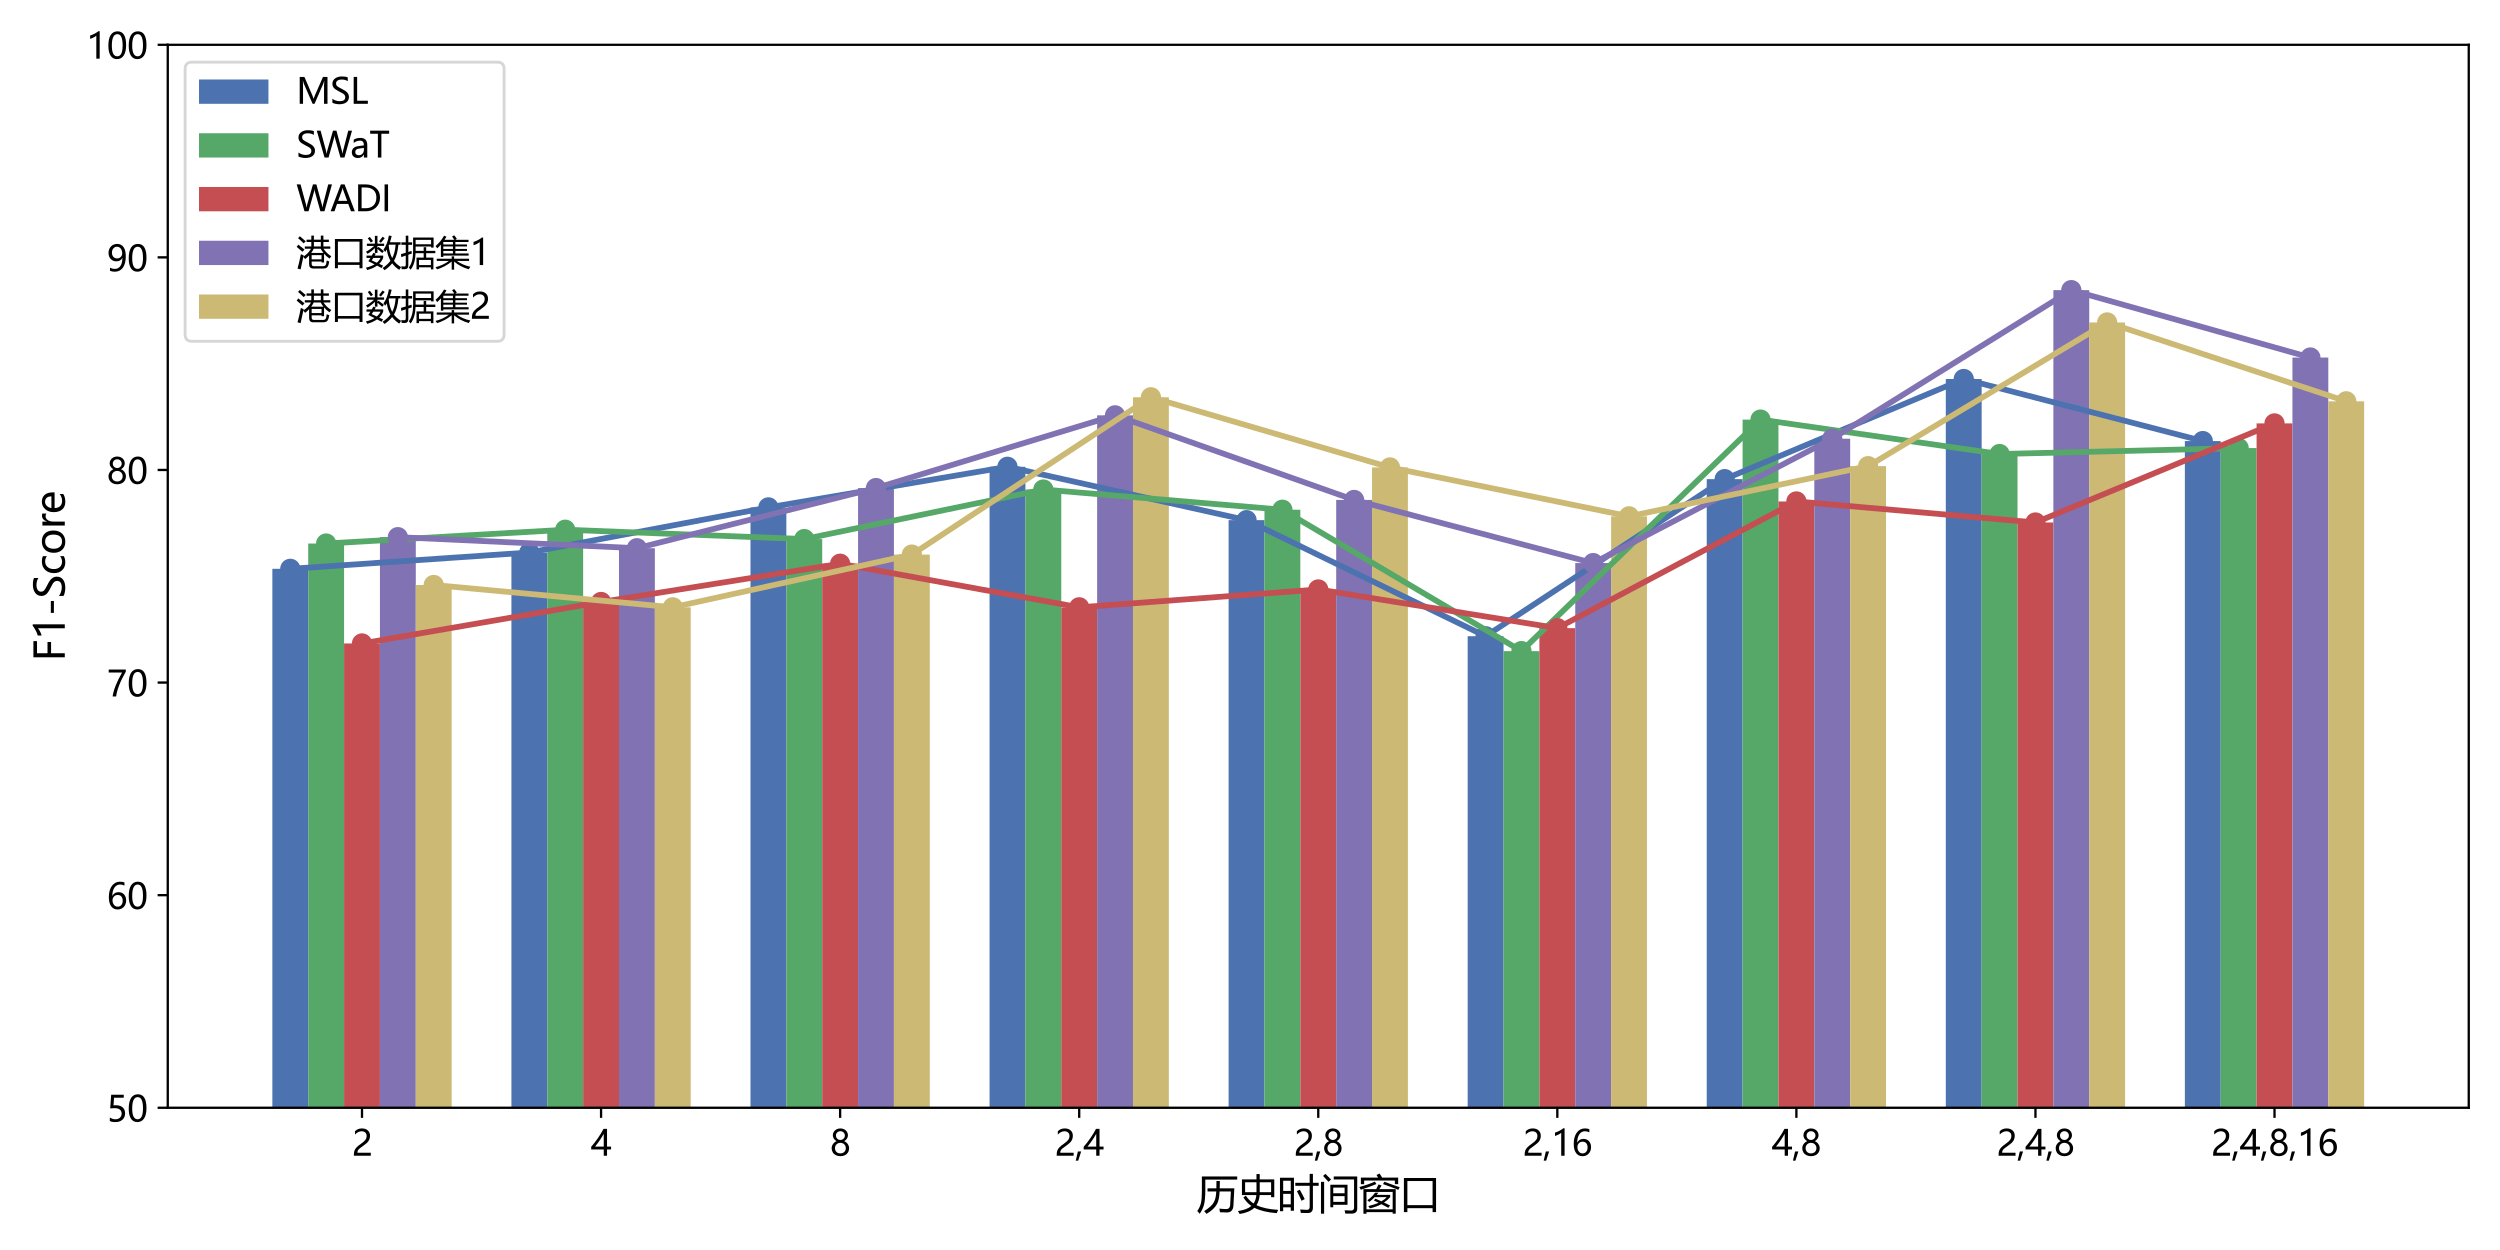 <?xml version="1.0" encoding="utf-8" standalone="no"?>
<!DOCTYPE svg PUBLIC "-//W3C//DTD SVG 1.1//EN"
  "http://www.w3.org/Graphics/SVG/1.1/DTD/svg11.dtd">
<svg height="432pt" version="1.1" viewBox="0 0 864 432" width="864pt" xmlns="http://www.w3.org/2000/svg" xmlns:xlink="http://www.w3.org/1999/xlink">
 <defs>
  <style type="text/css">*{stroke-linecap:butt;stroke-linejoin:round;}</style>
 </defs>
 <g id="figure_1">
  <g id="patch_1">
   <path d="M 0 432 
L 864 432 
L 864 0 
L 0 0 
z
" style="fill:#ffffff;"/>
  </g>
  <g id="axes_1">
   <g id="patch_2">
    <path d="M 57.98 382.84 
L 853.2 382.84 
L 853.2 15.48 
L 57.98 15.48 
z
" style="fill:#ffffff;"/>
   </g>
   <g id="patch_3">
    <path clip-path="url(#p95f533d194)" d="M 94.126 750.2 
L 106.519 750.2 
L 106.519 196.588 
L 94.126 196.588 
z
" style="fill:#4c72b0;"/>
   </g>
   <g id="patch_4">
    <path clip-path="url(#p95f533d194)" d="M 176.747 750.2 
L 189.14 750.2 
L 189.14 190.931 
L 176.747 190.931 
z
" style="fill:#4c72b0;"/>
   </g>
   <g id="patch_5">
    <path clip-path="url(#p95f533d194)" d="M 259.367 750.2 
L 271.76 750.2 
L 271.76 175.355 
L 259.367 175.355 
z
" style="fill:#4c72b0;"/>
   </g>
   <g id="patch_6">
    <path clip-path="url(#p95f533d194)" d="M 341.987 750.2 
L 354.38 750.2 
L 354.38 161.322 
L 341.987 161.322 
z
" style="fill:#4c72b0;"/>
   </g>
   <g id="patch_7">
    <path clip-path="url(#p95f533d194)" d="M 424.607 750.2 
L 437 750.2 
L 437 179.763 
L 424.607 179.763 
z
" style="fill:#4c72b0;"/>
   </g>
   <g id="patch_8">
    <path clip-path="url(#p95f533d194)" d="M 507.228 750.2 
L 519.621 750.2 
L 519.621 219.879 
L 507.228 219.879 
z
" style="fill:#4c72b0;"/>
   </g>
   <g id="patch_9">
    <path clip-path="url(#p95f533d194)" d="M 589.848 750.2 
L 602.241 750.2 
L 602.241 165.583 
L 589.848 165.583 
z
" style="fill:#4c72b0;"/>
   </g>
   <g id="patch_10">
    <path clip-path="url(#p95f533d194)" d="M 672.468 750.2 
L 684.861 750.2 
L 684.861 130.978 
L 672.468 130.978 
z
" style="fill:#4c72b0;"/>
   </g>
   <g id="patch_11">
    <path clip-path="url(#p95f533d194)" d="M 755.088 750.2 
L 767.481 750.2 
L 767.481 152.432 
L 755.088 152.432 
z
" style="fill:#4c72b0;"/>
   </g>
   <g id="patch_12">
    <path clip-path="url(#p95f533d194)" d="M 106.519 750.2 
L 118.912 750.2 
L 118.912 187.845 
L 106.519 187.845 
z
" style="fill:#55a868;"/>
   </g>
   <g id="patch_13">
    <path clip-path="url(#p95f533d194)" d="M 189.14 750.2 
L 201.533 750.2 
L 201.533 183.07 
L 189.14 183.07 
z
" style="fill:#55a868;"/>
   </g>
   <g id="patch_14">
    <path clip-path="url(#p95f533d194)" d="M 271.76 750.2 
L 284.153 750.2 
L 284.153 186.302 
L 271.76 186.302 
z
" style="fill:#55a868;"/>
   </g>
   <g id="patch_15">
    <path clip-path="url(#p95f533d194)" d="M 354.38 750.2 
L 366.773 750.2 
L 366.773 169.183 
L 354.38 169.183 
z
" style="fill:#55a868;"/>
   </g>
   <g id="patch_16">
    <path clip-path="url(#p95f533d194)" d="M 437 750.2 
L 449.393 750.2 
L 449.393 176.163 
L 437 176.163 
z
" style="fill:#55a868;"/>
   </g>
   <g id="patch_17">
    <path clip-path="url(#p95f533d194)" d="M 519.621 750.2 
L 532.014 750.2 
L 532.014 225.022 
L 519.621 225.022 
z
" style="fill:#55a868;"/>
   </g>
   <g id="patch_18">
    <path clip-path="url(#p95f533d194)" d="M 602.241 750.2 
L 614.634 750.2 
L 614.634 145.011 
L 602.241 145.011 
z
" style="fill:#55a868;"/>
   </g>
   <g id="patch_19">
    <path clip-path="url(#p95f533d194)" d="M 684.861 750.2 
L 697.254 750.2 
L 697.254 156.914 
L 684.861 156.914 
z
" style="fill:#55a868;"/>
   </g>
   <g id="patch_20">
    <path clip-path="url(#p95f533d194)" d="M 767.481 750.2 
L 779.875 750.2 
L 779.875 154.856 
L 767.481 154.856 
z
" style="fill:#55a868;"/>
   </g>
   <g id="patch_21">
    <path clip-path="url(#p95f533d194)" d="M 118.912 750.2 
L 131.305 750.2 
L 131.305 222.377 
L 118.912 222.377 
z
" style="fill:#c44e52;"/>
   </g>
   <g id="patch_22">
    <path clip-path="url(#p95f533d194)" d="M 201.533 750.2 
L 213.926 750.2 
L 213.926 208.05 
L 201.533 208.05 
z
" style="fill:#c44e52;"/>
   </g>
   <g id="patch_23">
    <path clip-path="url(#p95f533d194)" d="M 284.153 750.2 
L 296.546 750.2 
L 296.546 194.825 
L 284.153 194.825 
z
" style="fill:#c44e52;"/>
   </g>
   <g id="patch_24">
    <path clip-path="url(#p95f533d194)" d="M 366.773 750.2 
L 379.166 750.2 
L 379.166 209.887 
L 366.773 209.887 
z
" style="fill:#c44e52;"/>
   </g>
   <g id="patch_25">
    <path clip-path="url(#p95f533d194)" d="M 449.393 750.2 
L 461.787 750.2 
L 461.787 203.715 
L 449.393 203.715 
z
" style="fill:#c44e52;"/>
   </g>
   <g id="patch_26">
    <path clip-path="url(#p95f533d194)" d="M 532.014 750.2 
L 544.407 750.2 
L 544.407 217.087 
L 532.014 217.087 
z
" style="fill:#c44e52;"/>
   </g>
   <g id="patch_27">
    <path clip-path="url(#p95f533d194)" d="M 614.634 750.2 
L 627.027 750.2 
L 627.027 173.298 
L 614.634 173.298 
z
" style="fill:#c44e52;"/>
   </g>
   <g id="patch_28">
    <path clip-path="url(#p95f533d194)" d="M 697.254 750.2 
L 709.647 750.2 
L 709.647 180.572 
L 697.254 180.572 
z
" style="fill:#c44e52;"/>
   </g>
   <g id="patch_29">
    <path clip-path="url(#p95f533d194)" d="M 779.875 750.2 
L 792.268 750.2 
L 792.268 146.334 
L 779.875 146.334 
z
" style="fill:#c44e52;"/>
   </g>
   <g id="patch_30">
    <path clip-path="url(#p95f533d194)" d="M 131.305 750.2 
L 143.699 750.2 
L 143.699 185.641 
L 131.305 185.641 
z
" style="fill:#8172b3;"/>
   </g>
   <g id="patch_31">
    <path clip-path="url(#p95f533d194)" d="M 213.926 750.2 
L 226.319 750.2 
L 226.319 189.462 
L 213.926 189.462 
z
" style="fill:#8172b3;"/>
   </g>
   <g id="patch_32">
    <path clip-path="url(#p95f533d194)" d="M 296.546 750.2 
L 308.939 750.2 
L 308.939 168.669 
L 296.546 168.669 
z
" style="fill:#8172b3;"/>
   </g>
   <g id="patch_33">
    <path clip-path="url(#p95f533d194)" d="M 379.166 750.2 
L 391.559 750.2 
L 391.559 143.542 
L 379.166 143.542 
z
" style="fill:#8172b3;"/>
   </g>
   <g id="patch_34">
    <path clip-path="url(#p95f533d194)" d="M 461.787 750.2 
L 474.18 750.2 
L 474.18 172.784 
L 461.787 172.784 
z
" style="fill:#8172b3;"/>
   </g>
   <g id="patch_35">
    <path clip-path="url(#p95f533d194)" d="M 544.407 750.2 
L 556.8 750.2 
L 556.8 194.605 
L 544.407 194.605 
z
" style="fill:#8172b3;"/>
   </g>
   <g id="patch_36">
    <path clip-path="url(#p95f533d194)" d="M 627.027 750.2 
L 639.42 750.2 
L 639.42 151.624 
L 627.027 151.624 
z
" style="fill:#8172b3;"/>
   </g>
   <g id="patch_37">
    <path clip-path="url(#p95f533d194)" d="M 709.647 750.2 
L 722.04 750.2 
L 722.04 100.267 
L 709.647 100.267 
z
" style="fill:#8172b3;"/>
   </g>
   <g id="patch_38">
    <path clip-path="url(#p95f533d194)" d="M 792.268 750.2 
L 804.661 750.2 
L 804.661 123.557 
L 792.268 123.557 
z
" style="fill:#8172b3;"/>
   </g>
   <g id="patch_39">
    <path clip-path="url(#p95f533d194)" d="M 143.699 750.2 
L 156.092 750.2 
L 156.092 202.172 
L 143.699 202.172 
z
" style="fill:#ccb974;"/>
   </g>
   <g id="patch_40">
    <path clip-path="url(#p95f533d194)" d="M 226.319 750.2 
L 238.712 750.2 
L 238.712 209.887 
L 226.319 209.887 
z
" style="fill:#ccb974;"/>
   </g>
   <g id="patch_41">
    <path clip-path="url(#p95f533d194)" d="M 308.939 750.2 
L 321.332 750.2 
L 321.332 191.666 
L 308.939 191.666 
z
" style="fill:#ccb974;"/>
   </g>
   <g id="patch_42">
    <path clip-path="url(#p95f533d194)" d="M 391.559 750.2 
L 403.952 750.2 
L 403.952 137.297 
L 391.559 137.297 
z
" style="fill:#ccb974;"/>
   </g>
   <g id="patch_43">
    <path clip-path="url(#p95f533d194)" d="M 474.18 750.2 
L 486.573 750.2 
L 486.573 161.542 
L 474.18 161.542 
z
" style="fill:#ccb974;"/>
   </g>
   <g id="patch_44">
    <path clip-path="url(#p95f533d194)" d="M 556.8 750.2 
L 569.193 750.2 
L 569.193 178.441 
L 556.8 178.441 
z
" style="fill:#ccb974;"/>
   </g>
   <g id="patch_45">
    <path clip-path="url(#p95f533d194)" d="M 639.42 750.2 
L 651.813 750.2 
L 651.813 161.102 
L 639.42 161.102 
z
" style="fill:#ccb974;"/>
   </g>
   <g id="patch_46">
    <path clip-path="url(#p95f533d194)" d="M 722.04 750.2 
L 734.433 750.2 
L 734.433 111.434 
L 722.04 111.434 
z
" style="fill:#ccb974;"/>
   </g>
   <g id="patch_47">
    <path clip-path="url(#p95f533d194)" d="M 804.661 750.2 
L 817.054 750.2 
L 817.054 138.693 
L 804.661 138.693 
z
" style="fill:#ccb974;"/>
   </g>
   <g id="matplotlib.axis_1">
    <g id="xtick_1">
     <g id="line2d_1">
      <defs>
       <path d="M 0 0 
L 0 3.5 
" id="m43c4c16b57" style="stroke:#000000;stroke-width:0.8;"/>
      </defs>
      <g>
       <use style="stroke:#000000;stroke-width:0.8;" x="125.109" xlink:href="#m43c4c16b57" y="382.84"/>
      </g>
     </g>
     <g id="text_1">
      <!-- 2 -->
      <g transform="translate(121.591 399.433)scale(0.12 -0.12)">
       <defs>
        <path d="M 2666 3572 
Q 2666 3963 2419 4186 
Q 2172 4409 1747 4409 
Q 1447 4409 1140 4256 
Q 834 4103 569 3819 
L 569 4413 
Q 806 4659 1107 4790 
Q 1409 4922 1816 4922 
Q 2472 4922 2872 4570 
Q 3272 4219 3272 3619 
Q 3272 3084 3026 2693 
Q 2781 2303 2188 1894 
Q 1581 1475 1376 1294 
Q 1172 1113 1090 947 
Q 1009 781 1009 544 
L 3416 544 
L 3416 0 
L 372 0 
L 372 241 
Q 372 659 486 951 
Q 600 1244 862 1520 
Q 1125 1797 1681 2184 
Q 2250 2584 2458 2886 
Q 2666 3188 2666 3572 
z
" id="MicrosoftYaHei-32" transform="scale(0.016)"/>
       </defs>
       <use xlink:href="#MicrosoftYaHei-32"/>
      </g>
     </g>
    </g>
    <g id="xtick_2">
     <g id="line2d_2">
      <g>
       <use style="stroke:#000000;stroke-width:0.8;" x="207.729" xlink:href="#m43c4c16b57" y="382.84"/>
      </g>
     </g>
     <g id="text_2">
      <!-- 4 -->
      <g transform="translate(204.211 399.433)scale(0.12 -0.12)">
       <defs>
        <path d="M 2906 4841 
L 2906 1644 
L 3631 1644 
L 3631 1138 
L 2906 1138 
L 2906 0 
L 2313 0 
L 2313 1138 
L 53 1138 
L 53 1616 
Q 656 2294 1265 3178 
Q 1875 4063 2272 4841 
L 2906 4841 
z
M 741 1644 
L 2313 1644 
L 2313 3950 
Q 1988 3366 1616 2817 
Q 1244 2269 741 1644 
z
" id="MicrosoftYaHei-34" transform="scale(0.016)"/>
       </defs>
       <use xlink:href="#MicrosoftYaHei-34"/>
      </g>
     </g>
    </g>
    <g id="xtick_3">
     <g id="line2d_3">
      <g>
       <use style="stroke:#000000;stroke-width:0.8;" x="290.349" xlink:href="#m43c4c16b57" y="382.84"/>
      </g>
     </g>
     <g id="text_3">
      <!-- 8 -->
      <g transform="translate(286.831 399.433)scale(0.12 -0.12)">
       <defs>
        <path d="M 306 1350 
Q 306 1769 556 2122 
Q 806 2475 1200 2625 
Q 884 2803 700 3081 
Q 516 3359 516 3684 
Q 516 4028 692 4312 
Q 869 4597 1183 4759 
Q 1497 4922 1875 4922 
Q 2256 4922 2572 4761 
Q 2888 4600 3063 4315 
Q 3238 4031 3238 3684 
Q 3238 3366 3058 3086 
Q 2878 2806 2559 2625 
Q 2953 2472 3200 2119 
Q 3447 1766 3447 1350 
Q 3447 938 3250 611 
Q 3053 284 2690 103 
Q 2328 -78 1875 -78 
Q 1425 -78 1065 103 
Q 706 284 506 612 
Q 306 941 306 1350 
z
M 906 1378 
Q 906 947 1172 687 
Q 1438 428 1878 428 
Q 2309 428 2582 692 
Q 2856 956 2856 1378 
Q 2856 1778 2579 2051 
Q 2303 2325 1878 2325 
Q 1456 2325 1181 2058 
Q 906 1791 906 1378 
z
M 1081 3634 
Q 1081 3309 1312 3076 
Q 1544 2844 1878 2844 
Q 2206 2844 2445 3078 
Q 2684 3313 2684 3634 
Q 2684 3963 2454 4191 
Q 2225 4419 1878 4419 
Q 1534 4419 1307 4195 
Q 1081 3972 1081 3634 
z
" id="MicrosoftYaHei-38" transform="scale(0.016)"/>
       </defs>
       <use xlink:href="#MicrosoftYaHei-38"/>
      </g>
     </g>
    </g>
    <g id="xtick_4">
     <g id="line2d_4">
      <g>
       <use style="stroke:#000000;stroke-width:0.8;" x="372.97" xlink:href="#m43c4c16b57" y="382.84"/>
      </g>
     </g>
     <g id="text_4">
      <!-- 2,4 -->
      <g transform="translate(364.488 399.433)scale(0.12 -0.12)">
       <defs>
        <path d="M 1109 778 
L 575 -888 
L 131 -888 
L 519 778 
L 1109 778 
z
" id="MicrosoftYaHei-2c" transform="scale(0.016)"/>
       </defs>
       <use xlink:href="#MicrosoftYaHei-32"/>
       <use x="58.643" xlink:href="#MicrosoftYaHei-2c"/>
       <use x="82.715" xlink:href="#MicrosoftYaHei-34"/>
      </g>
     </g>
    </g>
    <g id="xtick_5">
     <g id="line2d_5">
      <g>
       <use style="stroke:#000000;stroke-width:0.8;" x="455.59" xlink:href="#m43c4c16b57" y="382.84"/>
      </g>
     </g>
     <g id="text_5">
      <!-- 2,8 -->
      <g transform="translate(447.108 399.433)scale(0.12 -0.12)">
       <use xlink:href="#MicrosoftYaHei-32"/>
       <use x="58.643" xlink:href="#MicrosoftYaHei-2c"/>
       <use x="82.715" xlink:href="#MicrosoftYaHei-38"/>
      </g>
     </g>
    </g>
    <g id="xtick_6">
     <g id="line2d_6">
      <g>
       <use style="stroke:#000000;stroke-width:0.8;" x="538.21" xlink:href="#m43c4c16b57" y="382.84"/>
      </g>
     </g>
     <g id="text_6">
      <!-- 2,16 -->
      <g transform="translate(526.21 399.433)scale(0.12 -0.12)">
       <defs>
        <path d="M 1781 0 
L 1781 4141 
Q 1638 3997 1295 3819 
Q 953 3641 663 3569 
L 663 4169 
Q 1047 4275 1484 4508 
Q 1922 4741 2156 4947 
L 2388 4947 
L 2388 0 
L 1781 0 
z
" id="MicrosoftYaHei-31" transform="scale(0.016)"/>
        <path d="M 3181 4219 
Q 2803 4413 2391 4413 
Q 1763 4413 1381 3866 
Q 1000 3319 994 2372 
L 1009 2372 
Q 1353 3038 2106 3038 
Q 2734 3038 3109 2628 
Q 3484 2219 3484 1541 
Q 3484 831 3051 375 
Q 2619 -81 1947 -81 
Q 1209 -81 789 495 
Q 369 1072 369 2131 
Q 369 3413 920 4167 
Q 1472 4922 2372 4922 
Q 2888 4922 3181 4781 
L 3181 4219 
z
M 1031 1584 
Q 1031 1106 1286 765 
Q 1541 425 1963 425 
Q 2363 425 2613 719 
Q 2863 1013 2863 1475 
Q 2863 1975 2627 2253 
Q 2391 2531 1956 2531 
Q 1544 2531 1287 2250 
Q 1031 1969 1031 1584 
z
" id="MicrosoftYaHei-36" transform="scale(0.016)"/>
       </defs>
       <use xlink:href="#MicrosoftYaHei-32"/>
       <use x="58.643" xlink:href="#MicrosoftYaHei-2c"/>
       <use x="82.715" xlink:href="#MicrosoftYaHei-31"/>
       <use x="141.357" xlink:href="#MicrosoftYaHei-36"/>
      </g>
     </g>
    </g>
    <g id="xtick_7">
     <g id="line2d_7">
      <g>
       <use style="stroke:#000000;stroke-width:0.8;" x="620.831" xlink:href="#m43c4c16b57" y="382.84"/>
      </g>
     </g>
     <g id="text_7">
      <!-- 4,8 -->
      <g transform="translate(612.349 399.433)scale(0.12 -0.12)">
       <use xlink:href="#MicrosoftYaHei-34"/>
       <use x="58.643" xlink:href="#MicrosoftYaHei-2c"/>
       <use x="82.715" xlink:href="#MicrosoftYaHei-38"/>
      </g>
     </g>
    </g>
    <g id="xtick_8">
     <g id="line2d_8">
      <g>
       <use style="stroke:#000000;stroke-width:0.8;" x="703.451" xlink:href="#m43c4c16b57" y="382.84"/>
      </g>
     </g>
     <g id="text_8">
      <!-- 2,4,8 -->
      <g transform="translate(690.006 399.433)scale(0.12 -0.12)">
       <use xlink:href="#MicrosoftYaHei-32"/>
       <use x="58.643" xlink:href="#MicrosoftYaHei-2c"/>
       <use x="82.715" xlink:href="#MicrosoftYaHei-34"/>
       <use x="141.357" xlink:href="#MicrosoftYaHei-2c"/>
       <use x="165.43" xlink:href="#MicrosoftYaHei-38"/>
      </g>
     </g>
    </g>
    <g id="xtick_9">
     <g id="line2d_9">
      <g>
       <use style="stroke:#000000;stroke-width:0.8;" x="786.071" xlink:href="#m43c4c16b57" y="382.84"/>
      </g>
     </g>
     <g id="text_9">
      <!-- 2,4,8,16 -->
      <g transform="translate(764.145 399.433)scale(0.12 -0.12)">
       <use xlink:href="#MicrosoftYaHei-32"/>
       <use x="58.643" xlink:href="#MicrosoftYaHei-2c"/>
       <use x="82.715" xlink:href="#MicrosoftYaHei-34"/>
       <use x="141.357" xlink:href="#MicrosoftYaHei-2c"/>
       <use x="165.43" xlink:href="#MicrosoftYaHei-38"/>
       <use x="224.072" xlink:href="#MicrosoftYaHei-2c"/>
       <use x="248.145" xlink:href="#MicrosoftYaHei-31"/>
       <use x="306.787" xlink:href="#MicrosoftYaHei-36"/>
      </g>
     </g>
    </g>
    <g id="text_10">
     <!-- 历史时间窗口 -->
     <g transform="translate(413.59 417.607)scale(0.14 -0.14)">
      <defs>
       <path d="M 1669 3084 
L 3028 3084 
Q 3044 3650 3044 4222 
L 3569 4222 
Q 3563 3650 3547 3084 
L 5800 3084 
Q 5725 1422 5656 341 
Q 5556 -616 4688 -634 
Q 4219 -634 3588 -603 
Q 3556 -366 3494 -41 
Q 4113 -109 4588 -109 
Q 5088 -103 5156 466 
Q 5225 1366 5269 2603 
L 3531 2603 
Q 3478 1334 3138 691 
Q 2681 -166 1513 -847 
Q 1338 -641 1144 -422 
Q 2294 284 2644 947 
Q 2969 1528 3013 2603 
L 1669 2603 
L 1669 3084 
z
M 1325 2766 
Q 1319 1384 1144 647 
Q 963 -116 456 -841 
Q 300 -628 81 -416 
Q 506 197 650 816 
Q 794 1416 794 2653 
L 794 4916 
L 6244 4916 
L 6244 4434 
L 1325 4434 
L 1325 2766 
z
" id="MicrosoftYaHei-5386" transform="scale(0.016)"/>
       <path d="M 1331 1953 
Q 1813 1213 2519 750 
Q 2881 1275 2953 2047 
L 725 2047 
L 725 4472 
L 2969 4472 
L 2969 5291 
L 3469 5291 
L 3469 4472 
L 5713 4472 
L 5713 1722 
L 5225 1722 
L 5225 2047 
L 3459 2047 
Q 3394 1144 2969 494 
Q 4241 -119 6313 -228 
Q 6206 -441 6094 -741 
Q 3928 -578 2638 91 
Q 1881 -634 369 -872 
Q 281 -678 113 -416 
Q 1506 -213 2181 369 
Q 1434 888 944 1697 
L 1331 1953 
z
M 5225 4022 
L 3469 4022 
L 3469 2497 
L 5225 2497 
L 5225 4022 
z
M 1213 2497 
L 2969 2497 
L 2969 4022 
L 1213 4022 
L 1213 2497 
z
" id="MicrosoftYaHei-53f2" transform="scale(0.016)"/>
       <path d="M 344 4728 
L 2500 4728 
L 2500 -366 
L 2006 -366 
L 2006 153 
L 838 153 
L 838 -441 
L 344 -441 
L 344 4728 
z
M 2706 3941 
L 4925 3941 
L 4925 5322 
L 5425 5322 
L 5425 3941 
L 6313 3941 
L 6313 3478 
L 5425 3478 
L 5425 116 
Q 5425 -722 4625 -722 
Q 4263 -722 3563 -703 
Q 3531 -478 3463 -178 
Q 4119 -228 4488 -228 
Q 4925 -228 4925 216 
L 4925 3478 
L 2706 3478 
L 2706 3941 
z
M 838 616 
L 2006 616 
L 2006 2234 
L 838 2234 
L 838 616 
z
M 2006 4266 
L 838 4266 
L 838 2684 
L 2006 2684 
L 2006 4266 
z
M 3406 2878 
Q 3906 1966 4163 1422 
Q 4000 1347 3663 1172 
Q 3419 1766 2963 2653 
L 3406 2878 
z
" id="MicrosoftYaHei-65f6" transform="scale(0.016)"/>
       <path d="M 1863 3647 
L 4513 3647 
L 4513 553 
L 2313 553 
L 2313 166 
L 1863 166 
L 1863 3647 
z
M 2388 4453 
L 2388 4922 
L 6013 4922 
L 6013 -28 
Q 6013 -816 5119 -816 
Q 4756 -816 4169 -803 
Q 4144 -616 4069 -297 
Q 4588 -334 5056 -334 
Q 5525 -334 5525 122 
L 5525 4453 
L 2388 4453 
z
M 419 4084 
L 906 4084 
L 906 -816 
L 419 -816 
L 419 4084 
z
M 2313 997 
L 4063 997 
L 4063 1884 
L 2313 1884 
L 2313 997 
z
M 4063 3203 
L 2313 3203 
L 2313 2328 
L 4063 2328 
L 4063 3203 
z
M 744 5003 
L 1100 5322 
Q 1575 4872 1981 4447 
L 1575 4091 
Q 1194 4541 744 5003 
z
" id="MicrosoftYaHei-95f4" transform="scale(0.016)"/>
       <path d="M 719 2966 
L 2694 2966 
Q 2869 3300 3044 3691 
L 3519 3528 
Q 3381 3284 3175 2966 
L 5700 2966 
L 5700 -816 
L 5231 -816 
L 5231 -578 
L 1188 -578 
L 1188 -828 
L 719 -828 
L 719 2966 
z
M 5231 2534 
L 1188 2534 
L 1188 -147 
L 5231 -147 
L 5231 2534 
z
M 2331 1216 
L 2569 1497 
Q 3025 1297 3488 1084 
Q 4081 1428 4306 1734 
L 2453 1734 
Q 2050 1309 1625 991 
Q 1481 1141 1325 1259 
Q 2088 1784 2519 2416 
L 3031 2416 
Q 2900 2244 2766 2084 
L 4844 2084 
L 4844 1728 
Q 4472 1291 3894 897 
Q 4359 678 4831 447 
L 4563 78 
Q 4016 375 3491 644 
Q 2800 263 1719 -3 
Q 1619 178 1469 353 
Q 2450 584 3059 859 
Q 2691 1044 2331 1216 
z
M 325 4741 
L 2984 4741 
Q 2853 4972 2738 5153 
L 3219 5372 
Q 3378 5144 3603 4741 
L 6081 4741 
L 6081 3734 
L 5569 3734 
L 5569 4297 
L 831 4297 
L 831 3728 
L 325 3728 
L 325 4741 
z
M 2488 4128 
L 2719 3747 
Q 1806 3359 319 2872 
Q 225 3078 94 3284 
Q 1481 3672 2488 4128 
z
M 3938 4103 
Q 4913 3772 6313 3253 
L 6100 2859 
Q 5081 3266 3750 3741 
L 3938 4103 
z
" id="MicrosoftYaHei-7a97" transform="scale(0.016)"/>
       <path d="M 713 4684 
L 5675 4684 
L 5675 -578 
L 5138 -578 
L 5138 28 
L 1250 28 
L 1250 -578 
L 713 -578 
L 713 4684 
z
M 5138 497 
L 5138 4216 
L 1250 4216 
L 1250 497 
L 5138 497 
z
" id="MicrosoftYaHei-53e3" transform="scale(0.016)"/>
      </defs>
      <use xlink:href="#MicrosoftYaHei-5386"/>
      <use x="100" xlink:href="#MicrosoftYaHei-53f2"/>
      <use x="200" xlink:href="#MicrosoftYaHei-65f6"/>
      <use x="300" xlink:href="#MicrosoftYaHei-95f4"/>
      <use x="400" xlink:href="#MicrosoftYaHei-7a97"/>
      <use x="500" xlink:href="#MicrosoftYaHei-53e3"/>
     </g>
    </g>
   </g>
   <g id="matplotlib.axis_2">
    <g id="ytick_1">
     <g id="line2d_10">
      <defs>
       <path d="M 0 0 
L -3.5 0 
" id="me96b7e3dff" style="stroke:#000000;stroke-width:0.8;"/>
      </defs>
      <g>
       <use style="stroke:#000000;stroke-width:0.8;" x="57.98" xlink:href="#me96b7e3dff" y="382.84"/>
      </g>
     </g>
     <g id="text_11">
      <!-- 50 -->
      <g transform="translate(36.906 387.636)scale(0.12 -0.12)">
       <defs>
        <path d="M 3294 1494 
Q 3294 784 2823 350 
Q 2353 -84 1559 -84 
Q 878 -84 544 119 
L 544 744 
Q 1034 425 1544 425 
Q 2050 425 2361 704 
Q 2672 984 2672 1447 
Q 2672 1909 2348 2167 
Q 2025 2425 1434 2425 
Q 978 2425 613 2384 
L 791 4841 
L 3053 4841 
L 3053 4303 
L 1306 4303 
L 1206 2931 
L 1647 2950 
Q 2416 2950 2855 2567 
Q 3294 2184 3294 1494 
z
" id="MicrosoftYaHei-35" transform="scale(0.016)"/>
        <path d="M 284 2325 
Q 284 3606 709 4264 
Q 1134 4922 1941 4922 
Q 3478 4922 3478 2441 
Q 3478 1216 3045 567 
Q 2613 -81 1831 -81 
Q 1094 -81 689 534 
Q 284 1150 284 2325 
z
M 909 2353 
Q 909 425 1888 425 
Q 2850 425 2850 2384 
Q 2850 4413 1906 4413 
Q 909 4413 909 2353 
z
" id="MicrosoftYaHei-30" transform="scale(0.016)"/>
       </defs>
       <use xlink:href="#MicrosoftYaHei-35"/>
       <use x="58.643" xlink:href="#MicrosoftYaHei-30"/>
      </g>
     </g>
    </g>
    <g id="ytick_2">
     <g id="line2d_11">
      <g>
       <use style="stroke:#000000;stroke-width:0.8;" x="57.98" xlink:href="#me96b7e3dff" y="309.368"/>
      </g>
     </g>
     <g id="text_12">
      <!-- 60 -->
      <g transform="translate(36.906 314.164)scale(0.12 -0.12)">
       <use xlink:href="#MicrosoftYaHei-36"/>
       <use x="58.643" xlink:href="#MicrosoftYaHei-30"/>
      </g>
     </g>
    </g>
    <g id="ytick_3">
     <g id="line2d_12">
      <g>
       <use style="stroke:#000000;stroke-width:0.8;" x="57.98" xlink:href="#me96b7e3dff" y="235.896"/>
      </g>
     </g>
     <g id="text_13">
      <!-- 70 -->
      <g transform="translate(36.906 240.692)scale(0.12 -0.12)">
       <defs>
        <path d="M 3422 4463 
Q 2659 3131 2223 1998 
Q 1788 866 1684 0 
L 1047 0 
Q 1163 853 1594 1947 
Q 2025 3041 2747 4300 
L 347 4300 
L 347 4841 
L 3422 4841 
L 3422 4463 
z
" id="MicrosoftYaHei-37" transform="scale(0.016)"/>
       </defs>
       <use xlink:href="#MicrosoftYaHei-37"/>
       <use x="58.643" xlink:href="#MicrosoftYaHei-30"/>
      </g>
     </g>
    </g>
    <g id="ytick_4">
     <g id="line2d_13">
      <g>
       <use style="stroke:#000000;stroke-width:0.8;" x="57.98" xlink:href="#me96b7e3dff" y="162.424"/>
      </g>
     </g>
     <g id="text_14">
      <!-- 80 -->
      <g transform="translate(36.906 167.22)scale(0.12 -0.12)">
       <use xlink:href="#MicrosoftYaHei-38"/>
       <use x="58.643" xlink:href="#MicrosoftYaHei-30"/>
      </g>
     </g>
    </g>
    <g id="ytick_5">
     <g id="line2d_14">
      <g>
       <use style="stroke:#000000;stroke-width:0.8;" x="57.98" xlink:href="#me96b7e3dff" y="88.952"/>
      </g>
     </g>
     <g id="text_15">
      <!-- 90 -->
      <g transform="translate(36.906 93.748)scale(0.12 -0.12)">
       <defs>
        <path d="M 578 656 
Q 978 425 1441 425 
Q 2091 425 2448 937 
Q 2806 1450 2806 2394 
Q 2800 2388 2794 2394 
Q 2475 1788 1722 1788 
Q 1113 1788 713 2206 
Q 313 2625 313 3294 
Q 313 4006 750 4464 
Q 1188 4922 1884 4922 
Q 2606 4922 3012 4355 
Q 3419 3788 3419 2703 
Q 3419 1363 2894 641 
Q 2369 -81 1441 -81 
Q 931 -81 578 84 
L 578 656 
z
M 931 3372 
Q 931 2884 1181 2598 
Q 1431 2313 1872 2313 
Q 2253 2313 2512 2573 
Q 2772 2834 2772 3206 
Q 2772 3728 2514 4070 
Q 2256 4413 1834 4413 
Q 1444 4413 1187 4116 
Q 931 3819 931 3372 
z
" id="MicrosoftYaHei-39" transform="scale(0.016)"/>
       </defs>
       <use xlink:href="#MicrosoftYaHei-39"/>
       <use x="58.643" xlink:href="#MicrosoftYaHei-30"/>
      </g>
     </g>
    </g>
    <g id="ytick_6">
     <g id="line2d_15">
      <g>
       <use style="stroke:#000000;stroke-width:0.8;" x="57.98" xlink:href="#me96b7e3dff" y="15.48"/>
      </g>
     </g>
     <g id="text_16">
      <!-- 100 -->
      <g transform="translate(29.869 20.276)scale(0.12 -0.12)">
       <use xlink:href="#MicrosoftYaHei-31"/>
       <use x="58.643" xlink:href="#MicrosoftYaHei-30"/>
       <use x="117.285" xlink:href="#MicrosoftYaHei-30"/>
      </g>
     </g>
    </g>
    <g id="text_17">
     <!-- F1-Score -->
     <g transform="translate(22.389 228.561)rotate(-90)scale(0.14 -0.14)">
      <defs>
       <path d="M 3119 4284 
L 1250 4284 
L 1250 2666 
L 2981 2666 
L 2981 2116 
L 1250 2116 
L 1250 0 
L 625 0 
L 625 4841 
L 3119 4841 
L 3119 4284 
z
" id="MicrosoftYaHei-46" transform="scale(0.016)"/>
       <path d="M 2328 1681 
L 488 1681 
L 488 2153 
L 2328 2153 
L 2328 1681 
z
" id="MicrosoftYaHei-2d" transform="scale(0.016)"/>
       <path d="M 400 909 
Q 622 716 994 591 
Q 1366 466 1700 466 
Q 2719 466 2719 1191 
Q 2719 1394 2609 1556 
Q 2500 1719 2309 1844 
Q 2119 1969 1594 2228 
Q 866 2591 634 2902 
Q 403 3213 403 3613 
Q 403 4216 887 4569 
Q 1372 4922 2109 4922 
Q 2831 4922 3169 4747 
L 3169 4066 
Q 2731 4369 2063 4369 
Q 1619 4369 1339 4183 
Q 1059 3997 1059 3666 
Q 1059 3372 1253 3187 
Q 1447 3003 2094 2684 
Q 2806 2344 3090 2003 
Q 3375 1663 3375 1238 
Q 3375 600 2912 259 
Q 2450 -81 1628 -81 
Q 1341 -81 958 -1 
Q 575 78 400 197 
L 400 909 
z
" id="MicrosoftYaHei-53" transform="scale(0.016)"/>
       <path d="M 2934 156 
Q 2538 -81 1978 -81 
Q 1228 -81 772 400 
Q 316 881 316 1647 
Q 316 2497 808 3017 
Q 1300 3538 2125 3538 
Q 2600 3538 2938 3369 
L 2938 2763 
Q 2572 3031 2125 3031 
Q 1600 3031 1270 2667 
Q 941 2303 941 1697 
Q 941 1100 1252 762 
Q 1563 425 2091 425 
Q 2538 425 2934 719 
L 2934 156 
z
" id="MicrosoftYaHei-63" transform="scale(0.016)"/>
       <path d="M 316 1691 
Q 316 2547 794 3042 
Q 1272 3538 2091 3538 
Q 2869 3538 3311 3061 
Q 3753 2584 3753 1744 
Q 3753 925 3281 422 
Q 2809 -81 2016 -81 
Q 1241 -81 778 406 
Q 316 894 316 1691 
z
M 941 1709 
Q 941 1113 1242 769 
Q 1544 425 2053 425 
Q 2578 425 2853 761 
Q 3128 1097 3128 1725 
Q 3128 2356 2853 2693 
Q 2578 3031 2053 3031 
Q 1538 3031 1239 2678 
Q 941 2325 941 1709 
z
" id="MicrosoftYaHei-6f" transform="scale(0.016)"/>
       <path d="M 2400 2850 
Q 2247 2959 1978 2959 
Q 1622 2959 1390 2626 
Q 1159 2294 1159 1750 
L 1159 0 
L 547 0 
L 547 3456 
L 1159 3456 
L 1159 2753 
L 1172 2753 
Q 1434 3516 2078 3516 
Q 2288 3516 2400 3469 
L 2400 2850 
z
" id="MicrosoftYaHei-72" transform="scale(0.016)"/>
       <path d="M 3363 1572 
L 944 1572 
Q 959 1019 1246 717 
Q 1534 416 2050 416 
Q 2631 416 3116 788 
L 3116 241 
Q 2659 -81 1906 -81 
Q 1156 -81 736 394 
Q 316 869 316 1713 
Q 316 2506 777 3022 
Q 1238 3538 1922 3538 
Q 2600 3538 2981 3102 
Q 3363 2666 3363 1881 
L 3363 1572 
z
M 2750 2063 
Q 2747 2531 2528 2787 
Q 2309 3044 1913 3044 
Q 1547 3044 1280 2772 
Q 1013 2500 944 2063 
L 2750 2063 
z
" id="MicrosoftYaHei-65" transform="scale(0.016)"/>
      </defs>
      <use xlink:href="#MicrosoftYaHei-46"/>
      <use x="53.125" xlink:href="#MicrosoftYaHei-31"/>
      <use x="111.768" xlink:href="#MicrosoftYaHei-2d"/>
      <use x="155.029" xlink:href="#MicrosoftYaHei-53"/>
      <use x="212.744" xlink:href="#MicrosoftYaHei-63"/>
      <use x="262.891" xlink:href="#MicrosoftYaHei-6f"/>
      <use x="326.465" xlink:href="#MicrosoftYaHei-72"/>
      <use x="363.273" xlink:href="#MicrosoftYaHei-65"/>
     </g>
    </g>
   </g>
   <g id="line2d_16">
    <path clip-path="url(#p95f533d194)" d="M 100.323 196.588 
L 182.943 190.931 
L 265.563 175.355 
L 348.184 161.322 
L 430.804 179.763 
L 513.424 219.879 
L 596.044 165.583 
L 678.665 130.978 
L 761.285 152.432 
" style="fill:none;stroke:#4c72b0;stroke-linecap:square;stroke-width:2;"/>
    <defs>
     <path d="M 0 3 
C 0.796 3 1.559 2.684 2.121 2.121 
C 2.684 1.559 3 0.796 3 0 
C 3 -0.796 2.684 -1.559 2.121 -2.121 
C 1.559 -2.684 0.796 -3 0 -3 
C -0.796 -3 -1.559 -2.684 -2.121 -2.121 
C -2.684 -1.559 -3 -0.796 -3 0 
C -3 0.796 -2.684 1.559 -2.121 2.121 
C -1.559 2.684 -0.796 3 0 3 
z
" id="m5b60f11b5f" style="stroke:#4c72b0;"/>
    </defs>
    <g clip-path="url(#p95f533d194)">
     <use style="fill:#4c72b0;stroke:#4c72b0;" x="100.323" xlink:href="#m5b60f11b5f" y="196.588"/>
     <use style="fill:#4c72b0;stroke:#4c72b0;" x="182.943" xlink:href="#m5b60f11b5f" y="190.931"/>
     <use style="fill:#4c72b0;stroke:#4c72b0;" x="265.563" xlink:href="#m5b60f11b5f" y="175.355"/>
     <use style="fill:#4c72b0;stroke:#4c72b0;" x="348.184" xlink:href="#m5b60f11b5f" y="161.322"/>
     <use style="fill:#4c72b0;stroke:#4c72b0;" x="430.804" xlink:href="#m5b60f11b5f" y="179.763"/>
     <use style="fill:#4c72b0;stroke:#4c72b0;" x="513.424" xlink:href="#m5b60f11b5f" y="219.879"/>
     <use style="fill:#4c72b0;stroke:#4c72b0;" x="596.044" xlink:href="#m5b60f11b5f" y="165.583"/>
     <use style="fill:#4c72b0;stroke:#4c72b0;" x="678.665" xlink:href="#m5b60f11b5f" y="130.978"/>
     <use style="fill:#4c72b0;stroke:#4c72b0;" x="761.285" xlink:href="#m5b60f11b5f" y="152.432"/>
    </g>
   </g>
   <g id="line2d_17">
    <path clip-path="url(#p95f533d194)" d="M 112.716 187.845 
L 195.336 183.07 
L 277.956 186.302 
L 360.577 169.183 
L 443.197 176.163 
L 525.817 225.022 
L 608.437 145.011 
L 691.058 156.914 
L 773.678 154.856 
" style="fill:none;stroke:#55a868;stroke-linecap:square;stroke-width:2;"/>
    <defs>
     <path d="M 0 3 
C 0.796 3 1.559 2.684 2.121 2.121 
C 2.684 1.559 3 0.796 3 0 
C 3 -0.796 2.684 -1.559 2.121 -2.121 
C 1.559 -2.684 0.796 -3 0 -3 
C -0.796 -3 -1.559 -2.684 -2.121 -2.121 
C -2.684 -1.559 -3 -0.796 -3 0 
C -3 0.796 -2.684 1.559 -2.121 2.121 
C -1.559 2.684 -0.796 3 0 3 
z
" id="m69e8ea14d4" style="stroke:#55a868;"/>
    </defs>
    <g clip-path="url(#p95f533d194)">
     <use style="fill:#55a868;stroke:#55a868;" x="112.716" xlink:href="#m69e8ea14d4" y="187.845"/>
     <use style="fill:#55a868;stroke:#55a868;" x="195.336" xlink:href="#m69e8ea14d4" y="183.07"/>
     <use style="fill:#55a868;stroke:#55a868;" x="277.956" xlink:href="#m69e8ea14d4" y="186.302"/>
     <use style="fill:#55a868;stroke:#55a868;" x="360.577" xlink:href="#m69e8ea14d4" y="169.183"/>
     <use style="fill:#55a868;stroke:#55a868;" x="443.197" xlink:href="#m69e8ea14d4" y="176.163"/>
     <use style="fill:#55a868;stroke:#55a868;" x="525.817" xlink:href="#m69e8ea14d4" y="225.022"/>
     <use style="fill:#55a868;stroke:#55a868;" x="608.437" xlink:href="#m69e8ea14d4" y="145.011"/>
     <use style="fill:#55a868;stroke:#55a868;" x="691.058" xlink:href="#m69e8ea14d4" y="156.914"/>
     <use style="fill:#55a868;stroke:#55a868;" x="773.678" xlink:href="#m69e8ea14d4" y="154.856"/>
    </g>
   </g>
   <g id="line2d_18">
    <path clip-path="url(#p95f533d194)" d="M 125.109 222.377 
L 207.729 208.05 
L 290.349 194.825 
L 372.97 209.887 
L 455.59 203.715 
L 538.21 217.087 
L 620.831 173.298 
L 703.451 180.572 
L 786.071 146.334 
" style="fill:none;stroke:#c44e52;stroke-linecap:square;stroke-width:2;"/>
    <defs>
     <path d="M 0 3 
C 0.796 3 1.559 2.684 2.121 2.121 
C 2.684 1.559 3 0.796 3 0 
C 3 -0.796 2.684 -1.559 2.121 -2.121 
C 1.559 -2.684 0.796 -3 0 -3 
C -0.796 -3 -1.559 -2.684 -2.121 -2.121 
C -2.684 -1.559 -3 -0.796 -3 0 
C -3 0.796 -2.684 1.559 -2.121 2.121 
C -1.559 2.684 -0.796 3 0 3 
z
" id="m163ca957b4" style="stroke:#c44e52;"/>
    </defs>
    <g clip-path="url(#p95f533d194)">
     <use style="fill:#c44e52;stroke:#c44e52;" x="125.109" xlink:href="#m163ca957b4" y="222.377"/>
     <use style="fill:#c44e52;stroke:#c44e52;" x="207.729" xlink:href="#m163ca957b4" y="208.05"/>
     <use style="fill:#c44e52;stroke:#c44e52;" x="290.349" xlink:href="#m163ca957b4" y="194.825"/>
     <use style="fill:#c44e52;stroke:#c44e52;" x="372.97" xlink:href="#m163ca957b4" y="209.887"/>
     <use style="fill:#c44e52;stroke:#c44e52;" x="455.59" xlink:href="#m163ca957b4" y="203.715"/>
     <use style="fill:#c44e52;stroke:#c44e52;" x="538.21" xlink:href="#m163ca957b4" y="217.087"/>
     <use style="fill:#c44e52;stroke:#c44e52;" x="620.831" xlink:href="#m163ca957b4" y="173.298"/>
     <use style="fill:#c44e52;stroke:#c44e52;" x="703.451" xlink:href="#m163ca957b4" y="180.572"/>
     <use style="fill:#c44e52;stroke:#c44e52;" x="786.071" xlink:href="#m163ca957b4" y="146.334"/>
    </g>
   </g>
   <g id="line2d_19">
    <path clip-path="url(#p95f533d194)" d="M 137.502 185.641 
L 220.122 189.462 
L 302.743 168.669 
L 385.363 143.542 
L 467.983 172.784 
L 550.603 194.605 
L 633.224 151.624 
L 715.844 100.267 
L 798.464 123.557 
" style="fill:none;stroke:#8172b3;stroke-linecap:square;stroke-width:2;"/>
    <defs>
     <path d="M 0 3 
C 0.796 3 1.559 2.684 2.121 2.121 
C 2.684 1.559 3 0.796 3 0 
C 3 -0.796 2.684 -1.559 2.121 -2.121 
C 1.559 -2.684 0.796 -3 0 -3 
C -0.796 -3 -1.559 -2.684 -2.121 -2.121 
C -2.684 -1.559 -3 -0.796 -3 0 
C -3 0.796 -2.684 1.559 -2.121 2.121 
C -1.559 2.684 -0.796 3 0 3 
z
" id="mb080bfc592" style="stroke:#8172b3;"/>
    </defs>
    <g clip-path="url(#p95f533d194)">
     <use style="fill:#8172b3;stroke:#8172b3;" x="137.502" xlink:href="#mb080bfc592" y="185.641"/>
     <use style="fill:#8172b3;stroke:#8172b3;" x="220.122" xlink:href="#mb080bfc592" y="189.462"/>
     <use style="fill:#8172b3;stroke:#8172b3;" x="302.743" xlink:href="#mb080bfc592" y="168.669"/>
     <use style="fill:#8172b3;stroke:#8172b3;" x="385.363" xlink:href="#mb080bfc592" y="143.542"/>
     <use style="fill:#8172b3;stroke:#8172b3;" x="467.983" xlink:href="#mb080bfc592" y="172.784"/>
     <use style="fill:#8172b3;stroke:#8172b3;" x="550.603" xlink:href="#mb080bfc592" y="194.605"/>
     <use style="fill:#8172b3;stroke:#8172b3;" x="633.224" xlink:href="#mb080bfc592" y="151.624"/>
     <use style="fill:#8172b3;stroke:#8172b3;" x="715.844" xlink:href="#mb080bfc592" y="100.267"/>
     <use style="fill:#8172b3;stroke:#8172b3;" x="798.464" xlink:href="#mb080bfc592" y="123.557"/>
    </g>
   </g>
   <g id="line2d_20">
    <path clip-path="url(#p95f533d194)" d="M 149.895 202.172 
L 232.515 209.887 
L 315.136 191.666 
L 397.756 137.297 
L 480.376 161.542 
L 562.996 178.441 
L 645.617 161.102 
L 728.237 111.434 
L 810.857 138.693 
" style="fill:none;stroke:#ccb974;stroke-linecap:square;stroke-width:2;"/>
    <defs>
     <path d="M 0 3 
C 0.796 3 1.559 2.684 2.121 2.121 
C 2.684 1.559 3 0.796 3 0 
C 3 -0.796 2.684 -1.559 2.121 -2.121 
C 1.559 -2.684 0.796 -3 0 -3 
C -0.796 -3 -1.559 -2.684 -2.121 -2.121 
C -2.684 -1.559 -3 -0.796 -3 0 
C -3 0.796 -2.684 1.559 -2.121 2.121 
C -1.559 2.684 -0.796 3 0 3 
z
" id="m510deace0d" style="stroke:#ccb974;"/>
    </defs>
    <g clip-path="url(#p95f533d194)">
     <use style="fill:#ccb974;stroke:#ccb974;" x="149.895" xlink:href="#m510deace0d" y="202.172"/>
     <use style="fill:#ccb974;stroke:#ccb974;" x="232.515" xlink:href="#m510deace0d" y="209.887"/>
     <use style="fill:#ccb974;stroke:#ccb974;" x="315.136" xlink:href="#m510deace0d" y="191.666"/>
     <use style="fill:#ccb974;stroke:#ccb974;" x="397.756" xlink:href="#m510deace0d" y="137.297"/>
     <use style="fill:#ccb974;stroke:#ccb974;" x="480.376" xlink:href="#m510deace0d" y="161.542"/>
     <use style="fill:#ccb974;stroke:#ccb974;" x="562.996" xlink:href="#m510deace0d" y="178.441"/>
     <use style="fill:#ccb974;stroke:#ccb974;" x="645.617" xlink:href="#m510deace0d" y="161.102"/>
     <use style="fill:#ccb974;stroke:#ccb974;" x="728.237" xlink:href="#m510deace0d" y="111.434"/>
     <use style="fill:#ccb974;stroke:#ccb974;" x="810.857" xlink:href="#m510deace0d" y="138.693"/>
    </g>
   </g>
   <g id="patch_48">
    <path d="M 57.98 382.84 
L 57.98 15.48 
" style="fill:none;stroke:#000000;stroke-linecap:square;stroke-linejoin:miter;stroke-width:0.8;"/>
   </g>
   <g id="patch_49">
    <path d="M 853.2 382.84 
L 853.2 15.48 
" style="fill:none;stroke:#000000;stroke-linecap:square;stroke-linejoin:miter;stroke-width:0.8;"/>
   </g>
   <g id="patch_50">
    <path d="M 57.98 382.84 
L 853.2 382.84 
" style="fill:none;stroke:#000000;stroke-linecap:square;stroke-linejoin:miter;stroke-width:0.8;"/>
   </g>
   <g id="patch_51">
    <path d="M 57.98 15.48 
L 853.2 15.48 
" style="fill:none;stroke:#000000;stroke-linecap:square;stroke-linejoin:miter;stroke-width:0.8;"/>
   </g>
   <g id="legend_1">
    <g id="patch_52">
     <path d="M 66.38 117.958 
L 171.817 117.958 
Q 174.217 117.958 174.217 115.558 
L 174.217 23.88 
Q 174.217 21.48 171.817 21.48 
L 66.38 21.48 
Q 63.98 21.48 63.98 23.88 
L 63.98 115.558 
Q 63.98 117.958 66.38 117.958 
z
" style="fill:#ffffff;opacity:0.8;stroke:#cccccc;stroke-linejoin:miter;"/>
    </g>
    <g id="patch_53">
     <path d="M 68.78 35.873 
L 92.78 35.873 
L 92.78 27.473 
L 68.78 27.473 
z
" style="fill:#4c72b0;"/>
    </g>
    <g id="text_18">
     <!-- MSL -->
     <g transform="translate(102.38 35.873)scale(0.12 -0.12)">
      <defs>
       <path d="M 5003 0 
L 5003 3206 
Q 5003 3603 5050 4159 
L 5034 4159 
Q 4953 3809 4891 3672 
L 3294 0 
L 2947 0 
L 1353 3644 
Q 1297 3769 1209 4159 
L 1191 4159 
Q 1222 3822 1222 3178 
L 1222 0 
L 625 0 
L 625 4841 
L 1472 4841 
L 2900 1522 
Q 3063 1141 3116 928 
L 3138 928 
Q 3300 1375 3366 1534 
L 4819 4841 
L 5625 4841 
L 5625 0 
L 5003 0 
z
" id="MicrosoftYaHei-4d" transform="scale(0.016)"/>
       <path d="M 3178 0 
L 625 0 
L 625 4841 
L 1250 4841 
L 1250 553 
L 3178 553 
L 3178 0 
z
" id="MicrosoftYaHei-4c" transform="scale(0.016)"/>
      </defs>
      <use xlink:href="#MicrosoftYaHei-4d"/>
      <use x="97.705" xlink:href="#MicrosoftYaHei-53"/>
      <use x="155.42" xlink:href="#MicrosoftYaHei-4c"/>
     </g>
    </g>
    <g id="patch_54">
     <path d="M 68.78 54.448 
L 92.78 54.448 
L 92.78 46.048 
L 68.78 46.048 
z
" style="fill:#55a868;"/>
    </g>
    <g id="text_19">
     <!-- SWaT -->
     <g transform="translate(102.38 54.448)scale(0.12 -0.12)">
      <defs>
       <path d="M 6431 4841 
L 5075 0 
L 4347 0 
L 3372 3488 
Q 3306 3725 3294 3988 
L 3281 3988 
Q 3263 3728 3194 3494 
L 2209 0 
L 1488 0 
L 84 4841 
L 775 4841 
L 1763 1184 
Q 1828 938 1841 688 
L 1859 688 
Q 1875 875 1963 1184 
L 3009 4841 
L 3625 4841 
L 4625 1156 
Q 4675 975 4706 694 
L 4719 694 
Q 4734 897 4809 1169 
L 5759 4841 
L 6431 4841 
z
" id="MicrosoftYaHei-57" transform="scale(0.016)"/>
       <path d="M 628 3216 
Q 1144 3538 1819 3538 
Q 3069 3538 3069 2225 
L 3069 0 
L 2463 0 
L 2463 534 
L 2447 534 
Q 2088 -81 1388 -81 
Q 884 -81 587 191 
Q 291 463 291 925 
Q 291 1894 1438 2053 
L 2463 2197 
Q 2463 3044 1763 3044 
Q 1141 3044 628 2625 
L 628 3216 
z
M 1653 1625 
Q 1228 1569 1067 1412 
Q 906 1256 906 975 
Q 906 728 1081 572 
Q 1256 416 1544 416 
Q 1944 416 2203 697 
Q 2463 978 2463 1403 
L 2463 1734 
L 1653 1625 
z
" id="MicrosoftYaHei-61" transform="scale(0.016)"/>
       <path d="M 3550 4284 
L 2153 4284 
L 2153 0 
L 1525 0 
L 1525 4284 
L 134 4284 
L 134 4841 
L 3550 4841 
L 3550 4284 
z
" id="MicrosoftYaHei-54" transform="scale(0.016)"/>
      </defs>
      <use xlink:href="#MicrosoftYaHei-53"/>
      <use x="57.715" xlink:href="#MicrosoftYaHei-57"/>
      <use x="155.473" xlink:href="#MicrosoftYaHei-61"/>
      <use x="210.746" xlink:href="#MicrosoftYaHei-54"/>
     </g>
    </g>
    <g id="patch_55">
     <path d="M 68.78 73.024 
L 92.78 73.024 
L 92.78 64.624 
L 68.78 64.624 
z
" style="fill:#c44e52;"/>
    </g>
    <g id="text_20">
     <!-- WADI -->
     <g transform="translate(102.38 73.024)scale(0.12 -0.12)">
      <defs>
       <path d="M 4428 0 
L 3738 0 
L 3244 1325 
L 1228 1325 
L 763 0 
L 72 0 
L 1916 4841 
L 2584 4841 
L 4428 0 
z
M 3050 1872 
L 2319 3884 
Q 2284 3981 2244 4222 
L 2228 4222 
Q 2194 4003 2150 3884 
L 1425 1872 
L 3050 1872 
z
" id="MicrosoftYaHei-41" transform="scale(0.016)"/>
       <path d="M 625 0 
L 625 4841 
L 2006 4841 
Q 3106 4841 3836 4200 
Q 4566 3559 4566 2481 
Q 4566 1356 3836 678 
Q 3106 0 1956 0 
L 625 0 
z
M 1250 4284 
L 1250 553 
L 1953 553 
Q 2875 553 3392 1056 
Q 3909 1559 3909 2466 
Q 3909 3372 3378 3828 
Q 2847 4284 1981 4284 
L 1250 4284 
z
" id="MicrosoftYaHei-44" transform="scale(0.016)"/>
       <path d="M 1250 4841 
L 1250 0 
L 625 0 
L 625 4841 
L 1250 4841 
z
" id="MicrosoftYaHei-49" transform="scale(0.016)"/>
      </defs>
      <use xlink:href="#MicrosoftYaHei-57"/>
      <use x="97.883" xlink:href="#MicrosoftYaHei-41"/>
      <use x="168.244" xlink:href="#MicrosoftYaHei-44"/>
      <use x="244.416" xlink:href="#MicrosoftYaHei-49"/>
     </g>
    </g>
    <g id="patch_56">
     <path d="M 68.78 91.599 
L 92.78 91.599 
L 92.78 83.199 
L 68.78 83.199 
z
" style="fill:#8172b3;"/>
    </g>
    <g id="text_21">
     <!-- 港口数据集1 -->
     <g transform="translate(102.38 91.599)scale(0.12 -0.12)">
      <defs>
       <path d="M 1544 3347 
L 2713 3347 
L 2713 4153 
L 1856 4153 
L 1856 4566 
L 2713 4566 
L 2713 5297 
L 3175 5297 
L 3175 4566 
L 4425 4566 
L 4425 5297 
L 4888 5297 
L 4888 4566 
L 5875 4566 
L 5875 4153 
L 4888 4153 
L 4888 3347 
L 6131 3347 
L 6131 2934 
L 4909 2934 
Q 5434 2119 6313 1578 
Q 6119 1372 5981 1166 
Q 5425 1556 5006 2047 
L 5006 466 
L 4556 466 
L 4556 628 
L 2775 628 
L 2775 216 
Q 2775 -203 3169 -203 
L 4863 -203 
Q 5263 -203 5375 166 
Q 5438 409 5488 822 
Q 5681 734 5950 634 
Q 5875 272 5806 22 
Q 5625 -628 4931 -628 
L 3081 -628 
Q 2313 -628 2313 147 
L 2313 1722 
Q 1991 1378 1594 1072 
Q 1472 1259 1281 1488 
Q 1013 278 781 -791 
L 231 -628 
Q 525 366 831 1947 
Q 1094 1822 1338 1741 
Q 1313 1625 1284 1513 
Q 2172 2063 2656 2934 
L 1544 2934 
L 1544 3347 
z
M 4556 1778 
L 2775 1778 
L 2775 1028 
L 4556 1028 
L 4556 1778 
z
M 2691 2178 
L 4897 2178 
Q 4616 2531 4397 2934 
L 3150 2934 
Q 2959 2538 2691 2178 
z
M 3175 3347 
L 4425 3347 
L 4425 4153 
L 3175 4153 
L 3175 3347 
z
M 363 3666 
Q 950 3241 1488 2784 
L 1125 2384 
Q 394 3022 81 3272 
L 363 3666 
z
M 644 5184 
Q 1138 4797 1713 4278 
L 1338 3903 
Q 650 4578 325 4841 
L 644 5184 
z
" id="MicrosoftYaHei-6e2f" transform="scale(0.016)"/>
       <path d="M 4175 5303 
L 4675 5228 
Q 4544 4622 4369 4097 
L 6281 4097 
L 6281 3672 
L 5888 3672 
Q 5731 1834 5088 753 
Q 5594 66 6375 -372 
Q 6175 -647 6038 -866 
Q 5275 -372 4769 309 
Q 4194 -403 3400 -928 
Q 3263 -747 3044 -534 
Q 3919 41 4463 772 
Q 3956 1647 3794 2791 
Q 3663 2559 3519 2359 
Q 3394 2541 3206 2759 
Q 3931 3803 4175 5303 
z
M 150 1697 
L 1100 1697 
Q 1238 1934 1369 2184 
L 1819 2041 
Q 1719 1866 1619 1697 
L 3150 1697 
L 3150 1291 
Q 2913 678 2431 216 
Q 2775 53 3131 -109 
L 2856 -541 
Q 2469 -322 2050 -103 
Q 1344 -609 269 -903 
Q 169 -703 56 -466 
Q 969 -259 1600 128 
Q 1063 403 475 691 
Q 675 978 863 1284 
L 150 1284 
L 150 1697 
z
M 219 3847 
L 1656 3847 
L 1656 5247 
L 2119 5247 
L 2119 3847 
L 3319 3847 
L 3319 3434 
L 2119 3434 
L 2119 3053 
L 2306 3266 
Q 2888 2841 3281 2516 
L 2981 2166 
Q 2638 2491 2119 2897 
L 2119 2184 
L 1656 2184 
L 1656 3059 
Q 1088 2466 331 2016 
Q 213 2197 63 2397 
Q 850 2822 1506 3434 
L 219 3434 
L 219 3847 
z
M 5388 3672 
L 4219 3672 
Q 4188 3591 4150 3516 
Q 4263 2191 4775 1247 
Q 5275 2159 5388 3672 
z
M 1088 834 
Q 1531 634 2000 416 
Q 2431 784 2675 1284 
L 1375 1284 
Q 1231 1053 1088 834 
z
M 3038 5091 
L 3425 4834 
Q 3081 4384 2738 4003 
Q 2594 4128 2400 4266 
Q 2725 4647 3038 5091 
z
M 381 4816 
L 738 5059 
Q 1019 4716 1319 4322 
L 931 4047 
Q 656 4453 381 4816 
z
" id="MicrosoftYaHei-6570" transform="scale(0.016)"/>
       <path d="M 2900 1334 
L 4188 1334 
L 4188 2128 
L 2731 2128 
Q 2663 206 1844 -841 
Q 1694 -647 1506 -447 
Q 2288 516 2288 2509 
L 2288 4947 
L 5975 4947 
L 5975 3134 
L 5525 3134 
L 5525 3328 
L 2738 3328 
L 2738 2553 
L 4188 2553 
L 4188 3209 
L 4638 3209 
L 4638 2553 
L 6288 2553 
L 6288 2128 
L 4638 2128 
L 4638 1334 
L 5938 1334 
L 5938 -778 
L 5488 -778 
L 5488 -416 
L 3350 -416 
L 3350 -778 
L 2900 -778 
L 2900 1334 
z
M 100 1966 
Q 544 2088 963 2213 
L 963 3641 
L 175 3641 
L 175 4091 
L 963 4091 
L 963 5284 
L 1425 5284 
L 1425 4091 
L 2106 4091 
L 2106 3641 
L 1425 3641 
L 1425 2356 
Q 1722 2450 2006 2547 
Q 2013 2266 2044 2059 
Q 1722 1956 1425 1856 
L 1425 -34 
Q 1425 -741 806 -753 
Q 613 -759 231 -747 
Q 206 -497 156 -228 
Q 500 -266 681 -266 
Q 963 -266 963 53 
L 963 1703 
Q 534 1559 163 1428 
L 100 1966 
z
M 5525 4534 
L 2738 4534 
L 2738 3741 
L 5525 3741 
L 5525 4534 
z
M 5488 922 
L 3350 922 
L 3350 -9 
L 5488 -9 
L 5488 922 
z
" id="MicrosoftYaHei-636e" transform="scale(0.016)"/>
       <path d="M 3056 5134 
L 3425 5359 
Q 3719 5034 3906 4722 
L 3619 4541 
L 6013 4541 
L 6013 4153 
L 3644 4153 
L 3644 3709 
L 5738 3709 
L 5738 3347 
L 3644 3347 
L 3644 2903 
L 5738 2903 
L 5738 2541 
L 3644 2541 
L 3644 2084 
L 6031 2084 
L 6031 1697 
L 1475 1697 
L 1475 1459 
L 1038 1459 
L 1038 3684 
Q 716 3309 381 3009 
Q 281 3191 81 3422 
Q 988 4178 1613 5284 
L 2044 5091 
Q 1869 4803 1688 4541 
L 3456 4541 
Q 3288 4825 3056 5134 
z
M 288 1141 
L 2981 1141 
L 2981 1566 
L 3419 1566 
L 3419 1141 
L 6106 1141 
L 6106 741 
L 3906 741 
Q 5000 -31 6338 -303 
Q 6169 -566 6044 -766 
Q 4519 -325 3419 631 
L 3419 -834 
L 2981 -834 
L 2981 638 
Q 1844 -313 356 -778 
Q 225 -584 63 -384 
Q 1406 -56 2475 741 
L 288 741 
L 288 1141 
z
M 1475 2084 
L 3206 2084 
L 3206 2541 
L 1475 2541 
L 1475 2084 
z
M 1475 2903 
L 3206 2903 
L 3206 3347 
L 1475 3347 
L 1475 2903 
z
M 1475 3709 
L 3206 3709 
L 3206 4153 
L 1475 4153 
L 1475 3709 
z
" id="MicrosoftYaHei-96c6" transform="scale(0.016)"/>
      </defs>
      <use xlink:href="#MicrosoftYaHei-6e2f"/>
      <use x="100" xlink:href="#MicrosoftYaHei-53e3"/>
      <use x="200" xlink:href="#MicrosoftYaHei-6570"/>
      <use x="300" xlink:href="#MicrosoftYaHei-636e"/>
      <use x="400" xlink:href="#MicrosoftYaHei-96c6"/>
      <use x="500" xlink:href="#MicrosoftYaHei-31"/>
     </g>
    </g>
    <g id="patch_57">
     <path d="M 68.78 110.175 
L 92.78 110.175 
L 92.78 101.775 
L 68.78 101.775 
z
" style="fill:#ccb974;"/>
    </g>
    <g id="text_22">
     <!-- 港口数据集2 -->
     <g transform="translate(102.38 110.175)scale(0.12 -0.12)">
      <use xlink:href="#MicrosoftYaHei-6e2f"/>
      <use x="100" xlink:href="#MicrosoftYaHei-53e3"/>
      <use x="200" xlink:href="#MicrosoftYaHei-6570"/>
      <use x="300" xlink:href="#MicrosoftYaHei-636e"/>
      <use x="400" xlink:href="#MicrosoftYaHei-96c6"/>
      <use x="500" xlink:href="#MicrosoftYaHei-32"/>
     </g>
    </g>
   </g>
  </g>
 </g>
 <defs>
  <clipPath id="p95f533d194">
   <rect height="367.36" width="795.22" x="57.98" y="15.48"/>
  </clipPath>
 </defs>
</svg>
